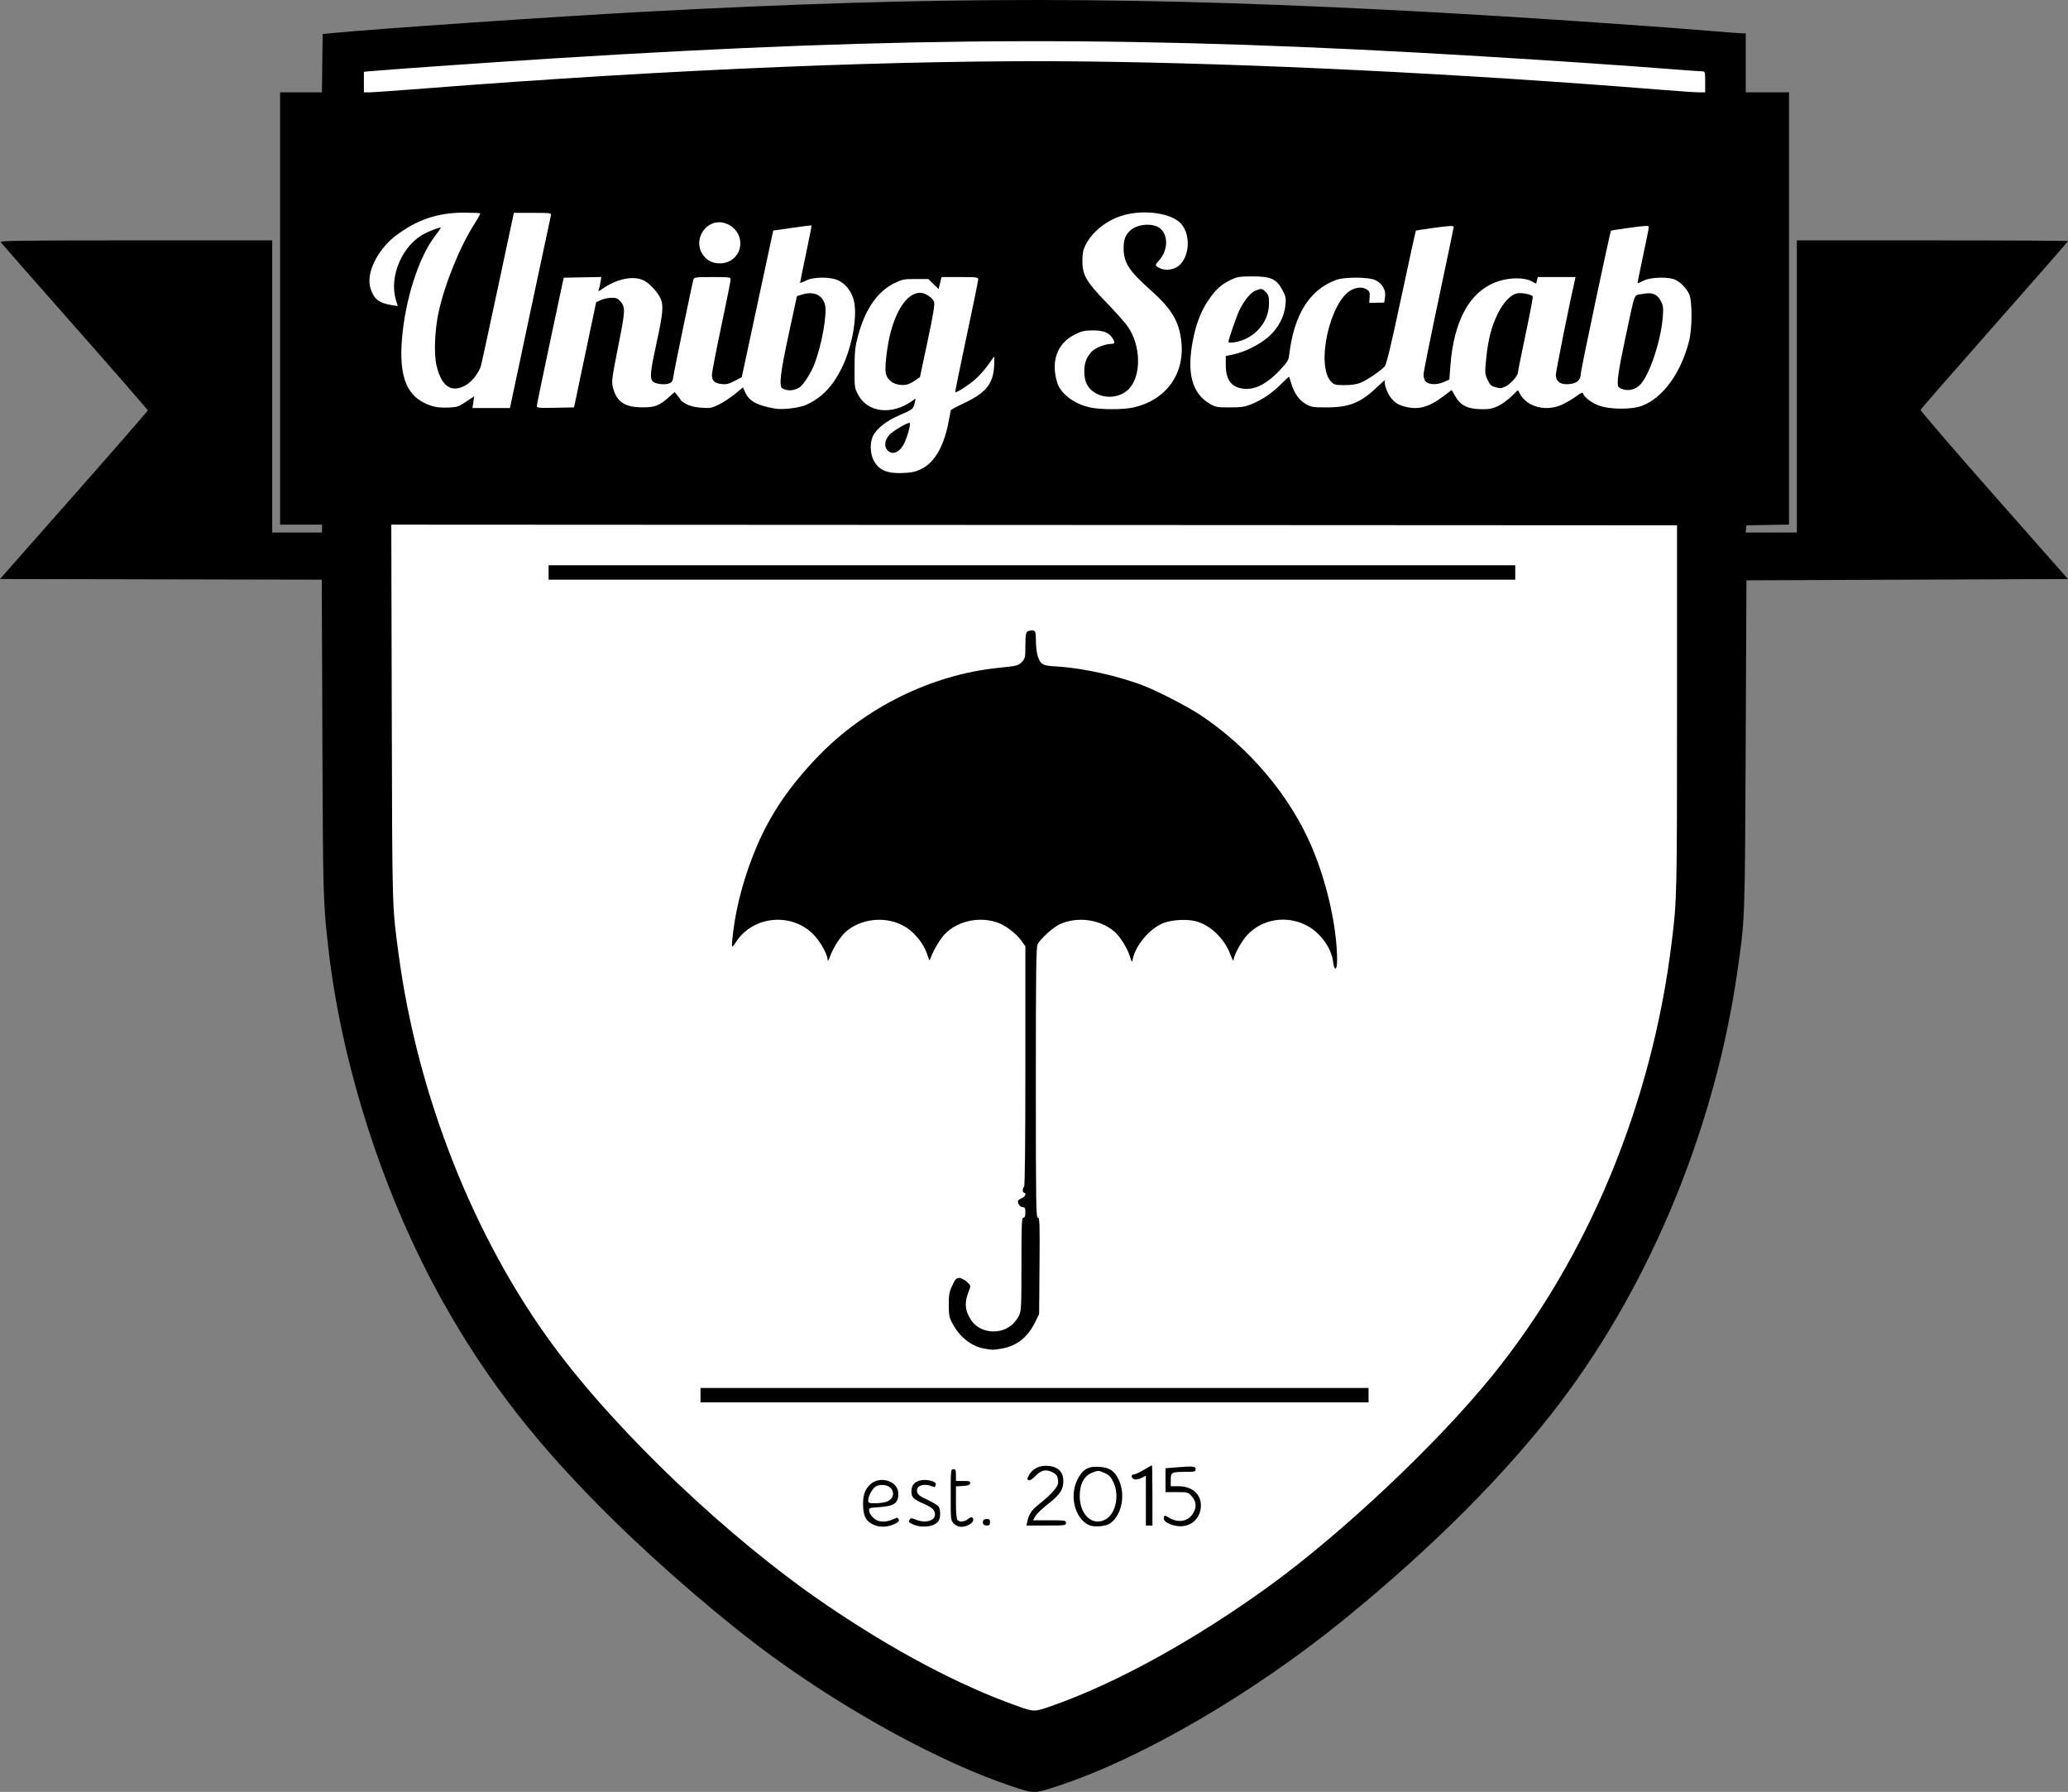 <?xml version="1.0" encoding="UTF-8" standalone="no"?>
<svg
   xmlns:dc="http://purl.org/dc/elements/1.1/"
   xmlns:cc="http://creativecommons.org/ns#"
   xmlns:rdf="http://www.w3.org/1999/02/22-rdf-syntax-ns#"
   xmlns:svg="http://www.w3.org/2000/svg"
   xmlns="http://www.w3.org/2000/svg"
   xmlns:sodipodi="http://sodipodi.sourceforge.net/DTD/sodipodi-0.dtd"
   xmlns:inkscape="http://www.inkscape.org/namespaces/inkscape"
   viewBox="0 0 986.763 854.879"
   height="854.879"
   width="986.763"
   version="1.1"
   id="svg4206"
   inkscape:version="0.91 r13725"
   sodipodi:docname="logo.svg">
  <rect x="0" y="0" width="986.763" height="854.879" fill="#808080" stroke="none"/>
  <sodipodi:namedview
     pagecolor="#ffffff"
     bordercolor="#666666"
     borderopacity="1"
     objecttolerance="10"
     gridtolerance="10"
     guidetolerance="10"
     inkscape:pageopacity="0"
     inkscape:pageshadow="2"
     inkscape:window-width="1199"
     inkscape:window-height="744"
     id="namedview4254"
     showgrid="false"
     inkscape:zoom="0.64219631"
     inkscape:cx="477.2765"
     inkscape:cy="517.0443"
     inkscape:window-x="0"
     inkscape:window-y="0"
     inkscape:window-maximized="0"
     inkscape:current-layer="svg4206" />
  <defs
     id="defs4210" />
  <path
     id="path4391"
     d="M 482.075,851.951 C 449.063,840.843 405.748,817.309 368.602,790.297 346.223,774.024 315.995,748.115 292.791,725.317 257.048,690.201 233.159,659.719 211.958,622.176 183.203,571.257 162.77,508.081 156.471,450.614 c -2.279,-20.795 -2.368,-24.089 -2.648,-98.904 l -0.282,-75.154 L 76.771,276.397 0,276.239 35.256,236.277 c 19.391,-21.979 35.256,-40.199 35.256,-40.49 0,-0.291 -15.693,-18.308 -34.873,-40.039 -19.18,-21.731 -35.087,-39.862 -35.349,-40.291 -0.38,-0.623 12.693,-0.781 64.56,-0.781 l 65.037,0 0,69.688 0,69.688 11.875,0 11.875,0 0,-1.875 0,-1.875 -10,0 -10,0 0,-103.125 0,-103.125 9.988,0 9.988,0 0.168,-13.906 0.168,-13.906 4.375,-0.433 c 20.609,-2.039 106.02,-7.882 148.75,-10.177 141.508,-7.6 236.753,-7.517 378.75,0.328 39.303,2.172 96.957,6.063 129.375,8.732 8.25,0.679 15.633,1.235 16.406,1.236 l 1.406,0.001 0,14.062 0,14.063 10.312,0 10.312,0 0,103.11 0,103.11 -10.156,0.172 -10.156,0.172 -0.198,1.719 -0.198,1.719 12.229,0 12.229,0 0,-69.688 0,-69.688 64.688,0 c 35.578,0 64.688,0.157 64.688,0.349 0,0.192 -15.766,18.211 -35.036,40.043 -19.27,21.831 -35.159,40.026 -35.309,40.432 -0.15,0.406 15.615,18.738 35.032,40.739 l 35.305,40 -76.715,0.312 -76.715,0.312 -0.356,78.438 c -0.386,84.886 -0.308,82.802 -4.059,108.75 -10.63,73.537 -40.996,147.49 -83.917,204.375 -25.575,33.895 -61.082,69.567 -103.866,104.346 -43.324,35.218 -96.365,66.106 -135.802,79.084 -12.203,4.015 -11.605,4.013 -23.25,0.095 z"
     style="fill:#000000" />
  <path
     id="path4387"
     d="m 503.013,813.441 c 30.515,-10.854 67.711,-31.445 102.819,-56.919 34.837,-25.278 79.887,-67.752 106.034,-99.971 45.93,-56.596 76.344,-129.946 85.78,-206.875 2.537,-20.682 2.555,-21.475 2.555,-111.562 l 0,-87.5 -306.748,-0.157 -306.748,-0.157 0.228,89.844 c 0.243,95.548 0.132,91.649 3.276,115.157 9.014,67.398 35.973,135.526 73.948,186.875 30.783,41.623 83.586,91.769 129.794,123.262 32.168,21.924 63.542,38.565 91.25,48.398 8.518,3.023 8.181,3.031 17.812,-0.395 z"
     style="fill:#ffffff" />
  <path
     style="fill:#000000"
     d="M 421.365 706.064 C 419.1 705.953 416.734 706.677 414.961 708.449 C 412.457 710.953 411.582 713.965 411.871 719.078 C 412.138 723.804 413.446 725.929 417.076 727.543 L 417.076 727.545 C 419.746 728.732 423.523 728.592 426.6 727.195 C 428.506 726.33 429.145 725.72 428.877 725.021 C 428.422 723.835 428.486 723.836 425.729 724.988 C 422.151 726.483 418.964 726.205 416.775 724.207 C 415.74 723.262 414.819 721.785 414.732 720.926 C 414.578 719.401 414.696 719.356 419.576 719.021 C 426.713 718.533 428.639 717.17 428.639 712.613 C 428.639 708.759 425.141 706.251 421.365 706.064 z M 421.295 708.451 C 422.643 708.519 423.956 708.943 424.77 709.701 C 427.188 711.954 426.278 715.318 422.934 716.484 C 421.844 716.864 419.447 717.176 417.607 717.176 C 414.627 717.176 414.264 717.032 414.264 715.863 C 414.264 713.965 416.088 710.406 417.607 709.342 C 418.563 708.673 419.947 708.384 421.295 708.451 z "
     id="path4385" />
  <path
     id="path4381"
     d="m 435.982,727.389 c -2.459,-1.02 -2.641,-1.277 -1.82,-2.571 0.404,-0.636 0.962,-0.604 2.783,0.156 4.476,1.87 9.193,0.638 9.193,-2.402 0,-2.155 -1.219,-3.329 -5.312,-5.117 -5.049,-2.206 -5.938,-3.104 -5.938,-6.001 0,-2.94 1.548,-4.668 4.713,-5.262 3.027,-0.568 7.402,0.708 6.901,2.013 -0.2,0.521 -0.364,1.059 -0.364,1.194 0,0.135 -0.721,-0.028 -1.603,-0.364 -4.059,-1.543 -7.63,-0.119 -6.909,2.755 0.338,1.345 1.35,2.106 5.038,3.787 2.538,1.157 4.921,2.674 5.295,3.372 0.87,1.626 0.872,4.824 0.004,6.445 -1.508,2.817 -7.566,3.826 -11.981,1.994 z"
     style="fill:#000000" />
  <path
     id="path4379"
     d="m 455.172,726.892 c -1.524,-1.524 -1.534,-1.613 -1.534,-13.75 0,-11.799 0.043,-12.216 1.25,-12.216 1.065,0 1.25,0.417 1.25,2.812 l 0,2.812 3.483,0 c 2.98,0 3.453,0.158 3.275,1.094 -0.161,0.845 -0.952,1.137 -3.483,1.283 l -3.275,0.189 0,7.655 c 0,5.12 0.248,7.903 0.75,8.405 1.117,1.117 3.255,0.909 5.034,-0.491 1.228,-0.966 1.72,-1.07 2.22,-0.467 1.325,1.596 -2.084,4.208 -5.492,4.208 -1.231,0 -2.507,-0.563 -3.479,-1.534 z"
     style="fill:#000000" />
  <path
     style="fill:#000000"
     d="M 522.445 699.77 C 518.447 699.931 516.274 701.607 514.107 705.883 C 510.166 713.664 512.886 724.456 519.576 727.578 C 522.062 728.738 527.743 728.244 529.852 726.684 C 535.383 722.588 537.175 712.898 533.719 705.773 C 531.685 701.581 529.292 700.065 524.277 699.791 C 523.626 699.755 523.017 699.746 522.445 699.77 z M 524.133 701.756 C 524.855 701.78 525.583 702.077 526.916 702.666 C 529.136 703.648 530.008 704.519 531.199 706.943 C 534.207 713.066 532.546 721.823 527.832 724.697 C 521.598 728.498 515.201 722.948 515.201 713.738 C 515.201 707.873 517.305 704.038 521.377 702.482 C 522.692 701.98 523.41 701.732 524.133 701.756 z "
     id="path4377" />
  <path
     id="path4373"
     d="m 559.963,727.692 c -3.306,-0.93 -4.99,-2.268 -4.622,-3.675 0.316,-1.21 0.348,-1.21 2.278,-0.039 4.531,2.75 9.257,1.969 11.629,-1.921 1.821,-2.986 1.634,-5.7 -0.559,-8.153 -1.792,-2.004 -1.922,-2.041 -7.188,-2.041 l -5.363,0 2e-4,-5.69 1.9e-4,-5.689 4.782,-0.404 c 8.252,-0.698 9.593,-0.579 9.593,0.846 0,1.134 -0.42,1.251 -4.531,1.259 -6.981,0.013 -7.344,0.202 -7.344,3.814 l 0,3.052 3.594,0 c 6.507,0 10.781,3.641 10.781,9.179 0,7.012 -6.082,11.421 -13.05,9.461 z"
     style="fill:#000000" />
  <path
     id="path4371"
     d="m 469.109,727.02 c -0.508,-1.382 0.218,-2.344 1.768,-2.344 1.194,0 1.51,0.327 1.51,1.562 0,1.231 -0.317,1.562 -1.496,1.562 -0.823,0 -1.625,-0.352 -1.783,-0.781 z"
     style="fill:#000000" />
  <path
     id="path4369"
     d="m 490.226,725.77 c 0.718,-3.332 1.997,-5.274 5.125,-7.781 6.394,-5.124 9.537,-8.639 9.537,-10.666 0,-2.775 -0.551,-3.826 -2.545,-4.857 -3.175,-1.642 -5.512,-1.189 -8.145,1.578 -1.502,1.579 -2.721,2.358 -3.325,2.127 -0.828,-0.318 -0.84,-0.586 -0.096,-2.025 1.926,-3.725 5.611,-5.396 10.354,-4.696 4.003,0.591 6.257,3.121 6.257,7.022 0,4.188 -1.618,6.652 -7.202,10.972 -2.707,2.094 -5.454,4.718 -6.105,5.833 l -1.183,2.026 7.87,0 c 7.453,0 7.87,0.066 7.87,1.25 0,1.195 -0.417,1.25 -9.425,1.25 l -9.425,0 0.437,-2.031 z"
     style="fill:#000000" />
  <path
     id="path4367"
     d="m 546.763,715.91 0,-11.891 -1.917,0.992 c -1.055,0.545 -2.528,0.904 -3.275,0.797 -1.728,-0.247 -2.264,-2.382 -0.598,-2.382 0.647,0 2.811,-0.984 4.809,-2.188 1.998,-1.203 3.739,-2.188 3.869,-2.188 0.13,0 0.237,6.469 0.237,14.375 l 0,14.375 -1.562,0 -1.562,0 0,-11.891 z"
     style="fill:#000000" />
  <path
     id="path4365"
     d="m 334.263,665.614 0,-3.438 159.375,0 159.375,0 0,3.438 0,3.438 -159.375,0 -159.375,0 0,-3.438 z"
     style="fill:#000000" />
  <path
     id="path4363"
     d="m 469.763,643.409 c -6.257,-1.055 -11.853,-5.481 -15.388,-12.17 -1.427,-2.701 -1.653,-3.888 -1.663,-8.75 -0.01,-4.818 0.23,-6.141 1.672,-9.219 1.401,-2.99 1.951,-3.594 3.271,-3.594 0.873,0 2.506,0.821 3.628,1.824 1.969,1.759 2.011,1.897 1.205,3.906 -2.317,5.771 -2.241,9.033 0.316,13.503 2.049,3.582 5.464,5.755 9.738,6.196 5.874,0.606 10.965,-2.148 13.632,-7.376 1.134,-2.222 1.213,-3.836 1.213,-24.59 0,-19.328 0.122,-22.212 0.938,-22.212 0.677,0 0.938,-0.694 0.938,-2.5 0,-2.068 -0.212,-2.5 -1.228,-2.5 -1.348,0 -2.817,-2.143 -2.178,-3.176 0.221,-0.358 1.078,-0.908 1.904,-1.222 1.457,-0.554 2.137,-2.477 0.877,-2.477 -0.344,0 -0.625,-0.546 -0.625,-1.213 0,-0.667 0.281,-1.387 0.625,-1.599 0.409,-0.253 0.625,-20.129 0.625,-57.591 l 0,-57.205 -1.905,-2.653 c -2.209,-3.076 -6.845,-6.78 -10.282,-8.217 -8.737,-3.65 -19.818,-1.544 -26.149,4.97 -2.422,2.492 -5.835,8.305 -7.013,11.946 -0.328,1.014 -0.556,0.753 -1.205,-1.384 -1.874,-6.167 -6.87,-12.135 -12.438,-14.859 -8.507,-4.162 -19.375,-2.893 -26.49,3.093 -2.585,2.175 -6.225,7.777 -7.641,11.758 -0.746,2.1 -1.178,2.751 -1.207,1.822 -0.079,-2.487 -3.133,-8.101 -6.283,-11.547 -10.352,-11.327 -29.404,-9.693 -37.596,3.225 -2.104,3.318 -2.186,2.916 -1.134,-5.562 1.597,-12.875 5.626,-27.326 11.315,-40.583 6.611,-15.407 15.742,-28.744 29.267,-42.747 22.456,-23.25 54.056,-38.78 85.56,-42.048 9.357,-0.971 9.835,-1.088 11.482,-2.819 1.619,-1.701 1.719,-2.142 1.728,-7.578 0.01,-6.001 0.293,-7.117 1.865,-7.345 2.979,-0.434 3.124,-0.211 3.152,4.855 0.015,2.664 0.41,5.917 0.878,7.229 1.515,4.247 2.133,4.57 9.574,5.004 12.097,0.706 29.655,4.65 41.375,9.294 7.1,2.814 21.008,10.039 26.924,13.989 23.097,15.418 42.375,38.24 52.754,62.453 7.385,17.228 12.217,38.779 12.217,54.493 0,4.917 -1.352,5.229 -1.945,0.449 -0.803,-6.469 -6.029,-13.668 -12.381,-17.053 -9.6,-5.117 -21.315,-3.305 -28.534,4.413 -2.843,3.04 -6.486,9.757 -6.547,12.072 -0.018,0.688 -0.695,-0.531 -1.503,-2.708 -2.805,-7.552 -9.324,-13.895 -16.277,-15.837 -4.233,-1.183 -11.404,-0.831 -15.625,0.767 -6.355,2.405 -13.297,10.496 -14.656,17.08 -0.395,1.915 -0.421,1.89 -1.524,-1.47 -1.322,-4.027 -4.712,-9.345 -7.4,-11.606 -6.853,-5.766 -17.399,-7.191 -25.782,-3.483 -3.135,1.387 -9.337,6.93 -10.697,9.561 -0.736,1.424 -0.877,12.044 -0.877,66.102 0,57.685 0.101,64.406 0.966,64.406 0.858,0 0.945,2.587 0.781,22.984 l -0.185,22.984 -2.015,4.091 c -3.512,7.13 -8.848,11.27 -16.03,12.435 -4.219,0.685 -3.887,0.685 -8.017,-0.011 z"
     style="fill:#000000" />
  <path
     id="path4361"
     d="m 261.763,273.114 0,-3.438 230.625,0 230.625,0 0,3.438 0,3.438 -230.625,0 -230.625,0 0,-3.438 z"
     style="fill:#000000" />
  <path
     style="fill:#ffffff"
     d="M 449.281 132.176 L 448.562 135.031 L 447.842 137.889 L 445.398 135.5 L 442.953 133.113 L 436.875 133.113 C 431.268 133.113 430.477 133.271 426.625 135.168 C 418.691 139.074 412.775 147.651 409.453 160.068 C 408.035 165.369 407.796 167.559 407.752 175.613 C 407.702 184.693 407.754 185.092 409.428 188.268 C 413.933 196.817 425.423 198.207 435.113 191.377 L 436.902 190.117 L 436.457 192.24 C 435.859 195.094 435.433 195.435 429.078 198.137 C 423.055 200.697 418.19 204.537 416.527 208.041 C 414.937 211.392 415.195 216.836 417.1 220.086 C 419.659 224.453 423.514 226.002 430.992 225.668 C 435.019 225.488 436.918 225.066 439.607 223.75 C 445.704 220.767 450.084 213.482 452.354 202.545 C 453.06 199.139 453.639 196.112 453.639 195.82 C 453.639 195.528 456.081 194.161 459.068 192.781 C 470.385 187.553 473.92 183.317 474.361 174.455 C 474.589 169.882 474.54 169.646 473.652 170.996 C 470.376 175.978 466.835 179.987 463.479 182.51 C 459.573 185.446 456.198 187.444 455.807 187.053 C 455.688 186.935 458.106 175.047 461.178 160.637 C 464.25 146.226 466.764 133.928 466.764 133.307 C 466.764 132.27 466.037 132.176 458.021 132.176 L 449.281 132.176 z M 439.139 139.676 C 441.446 139.676 445.024 142.064 445.721 144.07 C 446.107 145.182 445.236 150.407 442.604 162.771 L 438.951 179.93 L 436.451 181.619 C 433.495 183.616 431.664 184.034 428.469 183.436 C 425.462 182.873 423.144 180.695 422.629 177.951 C 422.09 175.08 423.296 164.915 424.9 158.816 C 428.061 146.799 433.36 139.676 439.139 139.676 z M 433.93 201.768 C 434.019 201.77 434.084 201.789 434.123 201.828 C 434.638 202.343 432.859 208.704 431.365 211.686 C 429.242 215.923 425.702 217.303 423.422 214.783 C 421.771 212.959 422.13 210.014 424.303 207.539 C 425.973 205.637 432.591 201.731 433.93 201.768 z "
     id="path4359" />
  <path
     style="fill:#ffffff"
     d="M 387.248 107.516 C 387.153 107.455 382.998 107.987 378.014 108.697 L 368.951 109.988 L 361.445 144.959 L 353.939 179.928 L 350.508 181.732 C 347.778 183.167 346.519 183.475 344.355 183.238 C 340.867 182.856 339.596 181.582 339.717 178.584 C 339.769 177.294 341.797 166.857 344.225 155.391 C 346.652 143.924 348.639 134.01 348.639 133.359 C 348.639 132.255 348.057 132.176 339.93 132.176 C 332.176 132.176 331.186 132.296 330.898 133.27 C 330.225 135.551 321.757 176.42 321.365 179.279 C 321.027 181.743 320.666 182.389 319.328 182.906 C 317.006 183.804 312.321 183.16 311.332 181.807 C 310.026 180.021 310.336 177.158 313.326 163.357 C 316.311 149.579 316.659 145.88 315.279 142.578 C 314.264 140.148 311.123 136.446 308.486 134.568 C 303.606 131.093 294.934 132.489 287.117 138.006 C 285.483 139.159 285.331 139.179 285.713 138.184 C 285.948 137.57 286.319 135.958 286.535 134.604 L 286.928 132.141 L 277.949 132.314 L 268.971 132.488 L 262.586 162.488 C 259.075 178.988 256.187 192.989 256.17 193.6 C 256.141 194.621 256.85 194.697 265.021 194.537 L 273.906 194.363 L 279.186 169.256 L 284.467 144.148 L 286.736 143.125 C 287.985 142.562 290.247 142.083 291.76 142.062 C 293.992 142.032 294.781 142.34 295.945 143.693 C 298.452 146.607 298.411 147.906 295.34 163.426 C 291.692 181.863 291.652 182.206 292.721 185.781 C 294.551 191.902 298.41 194.307 306.451 194.34 C 312.637 194.365 314.447 193.65 319.496 189.182 L 321.918 187.039 L 323.381 188.826 C 324.185 189.809 324.853 190.772 324.865 190.967 C 324.878 191.161 326.02 191.956 327.404 192.734 C 329.116 193.697 331.412 194.262 334.584 194.502 C 338.906 194.829 339.534 194.713 343.162 192.916 C 345.315 191.85 348.751 189.588 350.799 187.891 L 354.521 184.805 L 355.594 187.201 C 357.469 191.389 361.334 193.483 369.889 194.941 C 373.631 195.58 381.491 194.603 384.799 193.09 C 392.041 189.777 397.148 184.516 401.465 175.926 C 406.897 165.116 409.54 149.162 407.062 142.141 C 405.735 138.377 403.389 135.521 400.32 133.932 C 396.511 131.959 388.167 131.957 384.42 133.928 C 382.959 134.696 381.764 135.137 381.764 134.906 C 381.764 134.676 383.036 128.443 384.592 121.057 C 386.148 113.67 387.343 107.576 387.248 107.516 z M 386.76 139.891 C 390.194 139.959 392.712 141.86 393.633 145.281 C 394.782 149.549 392.22 164.151 388.68 173.518 C 386.92 178.174 382.989 184.177 381.092 185.105 C 379.008 186.125 377.357 186.416 375.514 186.086 C 374.654 185.932 373.6 185.517 373.17 185.164 C 371.656 183.92 372.463 177.377 376.352 159.383 L 380.264 141.275 L 383.045 140.443 C 384.368 140.048 385.615 139.868 386.76 139.891 z "
     id="path4353" />
  <path
     id="path4349"
     d="m 541.105,194.333 c 15.627,-3.683 24.485,-16.28 22.51,-32.01 -1.188,-9.461 -4.76,-15.214 -15.192,-24.465 -9.688,-8.591 -12.285,-12.701 -12.285,-19.443 0,-4.069 0.879,-6.386 3.222,-8.496 2.962,-2.667 8.693,-3.526 12.608,-1.891 5.521,2.307 6.006,10.943 0.92,16.393 -1.454,1.558 -1.643,2.066 -0.975,2.62 2.873,2.385 7.996,2.107 10.93,-0.593 5.162,-4.751 5.21,-15.628 0.089,-20.335 -5.291,-4.864 -18.608,-6.277 -28.262,-2.999 -7.369,2.502 -13.759,7.817 -16.782,13.961 -1.084,2.204 -1.432,3.981 -1.427,7.289 0.01,6.871 1.797,9.98 11.469,19.961 4.447,4.589 9.104,9.85 10.35,11.691 6.097,9.013 6.378,22.886 0.594,29.288 -3.87,4.283 -10.991,5.255 -16.189,2.209 -3.689,-2.162 -5.297,-5.302 -5.297,-10.343 0,-4.111 0.991,-6.71 3.64,-9.54 1.598,-1.708 6.454,-3.579 9.286,-3.579 1.714,0 1.82,-0.727 0.419,-2.866 -1.682,-2.566 -4.395,-3.585 -9.468,-3.554 -3.821,0.023 -5.189,0.343 -8.438,1.971 -8.344,4.182 -11.468,12.618 -8.432,22.768 1.622,5.423 8.06,10.332 15.743,12.003 5.253,1.143 16.035,1.123 20.966,-0.04 z"
     style="fill:#ffffff" />
  <path
     style="fill:#ffffff"
     d="M 785.285 107.785 C 784.054 107.818 781.829 108.093 777.857 108.629 C 772.959 109.29 768.84 109.93 768.705 110.051 C 768.262 110.448 754.264 176.666 754.264 178.365 C 754.264 181.053 752.682 182.68 749.627 183.139 C 744.933 183.843 742.389 182.297 742.389 178.744 C 742.389 177.165 749.142 143.536 751.459 133.582 L 751.787 132.176 L 742.779 132.176 L 733.773 132.176 L 733.379 133.744 L 732.986 135.312 L 730.525 134.057 C 727.25 132.385 720.76 132.376 715.422 134.035 C 701.69 138.303 693.672 152.313 692.029 174.908 L 691.58 181.076 L 688.768 182.322 C 685.482 183.776 681.334 183.519 680.066 181.785 C 679.625 181.181 679.264 179.763 679.264 178.633 C 679.264 177.503 682.498 161.365 686.451 142.773 C 690.404 124.182 693.639 108.624 693.639 108.199 C 693.639 107.606 691.574 107.705 684.732 108.629 C 679.834 109.29 675.725 109.92 675.602 110.029 C 675.478 110.139 672.341 124.466 668.631 141.867 C 663.753 164.743 661.565 173.86 660.73 174.789 C 658.835 176.897 652.278 181.355 649.264 182.584 C 647.379 183.352 644.857 183.731 641.623 183.734 C 637.302 183.738 636.631 183.574 635.238 182.176 C 627.624 174.528 634.672 143.152 645.117 138.195 C 647.847 136.9 650.463 136.898 652.307 138.189 C 653.504 139.028 653.716 139.654 653.539 141.838 L 653.326 144.475 L 656.904 144.426 L 660.48 144.377 L 660.877 141.74 C 661.379 138.395 659.629 135.311 656.285 133.648 C 653.203 132.116 641.563 132.054 637.531 133.549 C 624.836 138.255 617.449 150.046 615.158 169.254 C 614.84 171.923 614.303 172.788 610.475 176.818 C 604.897 182.69 599.837 185.51 594.877 185.51 C 588.169 185.51 584.889 181.796 584.889 174.207 L 584.889 169.848 L 588.732 169.031 C 594.255 167.859 601.512 164.136 605.654 160.35 C 609.991 156.385 612.795 151.022 613.357 145.613 C 613.705 142.271 613.551 141.489 611.943 138.426 C 609.151 133.104 606.459 131.863 597.701 131.863 C 591.602 131.863 590.434 132.048 587.359 133.49 C 582.761 135.647 579.878 138.272 576.461 143.412 C 572.945 148.7 570.743 154.446 569.203 162.355 C 566.166 177.954 568.746 187.631 577.277 192.646 C 579.964 194.226 580.731 194.363 586.764 194.363 C 592.257 194.363 593.937 194.118 597.076 192.852 C 602.279 190.752 607.053 187.513 611.314 183.191 C 613.307 181.171 615.017 179.624 615.113 179.754 C 615.21 179.884 615.65 181.254 616.094 182.801 C 617.417 187.416 619.762 190.799 622.924 192.658 C 625.631 194.25 626.307 194.363 633.014 194.359 C 643.806 194.353 649.162 192.203 657.021 184.725 C 659.398 182.463 661.148 180.951 660.91 181.363 C 660.116 182.741 661.869 187.701 664.053 190.252 C 665.613 192.075 667.102 193.04 669.414 193.727 C 676.418 195.807 681.492 194.55 688.936 188.895 L 692.67 186.059 L 694.338 188.961 C 696.957 193.519 700.261 195.145 707.076 195.232 C 710.468 195.276 712.175 194.952 714.678 193.787 L 714.678 193.785 C 716.453 192.959 719.349 190.892 721.113 189.191 L 724.32 186.1 L 725.174 187.732 C 728.612 194.312 738.073 196.646 745.826 192.828 C 747.889 191.812 750.812 190.054 752.324 188.922 C 754.508 187.286 755.14 187.056 755.396 187.801 C 756.017 189.599 759.349 192.119 762.887 193.463 C 768.07 195.432 778.763 195.475 783.664 193.547 C 793.498 189.677 801.867 178.206 805.865 163.113 C 807.519 156.868 807.554 143.449 805.924 140.172 C 804.547 137.403 802.17 134.926 799.588 133.566 C 796.534 131.958 787.782 132.136 784.297 133.877 C 782.769 134.641 781.458 135.203 781.383 135.127 C 781.308 135.051 782.478 129.223 783.984 122.176 C 785.491 115.129 786.733 108.928 786.744 108.395 C 786.753 107.962 786.516 107.753 785.285 107.785 z M 601.871 137.896 C 602.544 137.983 603.086 138.443 603.979 139.336 C 605.287 140.644 605.514 141.455 605.514 144.859 C 605.514 152.38 600.44 159.411 592.965 162.252 C 590.117 163.334 586.139 163.841 586.139 163.121 C 586.139 162.052 590.29 150.115 591.467 147.801 C 593.846 143.122 596.722 139.63 598.969 138.691 C 600.392 138.097 601.198 137.81 601.871 137.896 z M 724.902 139.848 C 727.266 139.761 730.847 140.575 731.377 141.432 C 731.537 141.691 730.005 149.771 727.971 159.385 C 725.937 168.998 724.27 177.291 724.268 177.814 C 724.26 179.345 720.473 183.507 718.236 184.441 C 715.918 185.41 715.966 185.409 713.121 184.59 C 711.474 184.115 710.769 183.38 709.734 181.053 C 708.497 178.27 708.467 177.732 709.16 170.926 C 710.074 161.949 711.681 155.72 714.615 149.783 C 717.404 144.141 720.838 140.532 723.977 139.943 C 724.252 139.892 724.565 139.86 724.902 139.848 z M 786.596 139.91 C 789.425 139.911 791.187 141.072 792.484 143.615 C 793.629 145.859 793.75 146.864 793.41 151.287 C 792.53 162.739 786.898 179.418 782.482 183.648 C 780.331 185.709 777.747 186.476 774.963 185.879 C 773.801 185.63 772.592 185.046 772.273 184.582 C 771.319 183.19 772.179 177.031 775.488 161.551 C 780.431 138.429 779.434 141.11 783.387 140.289 C 784.589 140.039 785.653 139.91 786.596 139.91 z "
     id="path4347" />
  <path
     id="path4339"
     d="m 222.389,191.65 3.891,-2.598 -0.422,2.812 -0.422,2.812 8.945,-0.002 8.945,-0.002 9.648,-45.467 c 5.306,-25.007 9.769,-45.959 9.917,-46.561 0.247,-1.003 -0.473,-1.094 -8.715,-1.094 l -8.984,0 -7.437,34.844 c -4.09,19.164 -7.77,36.167 -8.177,37.783 -0.906,3.597 -4.572,8.219 -7.842,9.888 -6.627,3.381 -11.126,0.132 -13.454,-9.716 -1.302,-5.509 -0.869,-16.688 0.981,-25.299 2.896,-13.482 10.232,-31.539 17.214,-42.372 1.616,-2.508 2.789,-4.71 2.605,-4.893 -0.183,-0.183 -3.803,-0.328 -8.044,-0.321 -12.137,0.02 -22.004,3.343 -31.875,10.736 -9.12,6.83 -14.677,18.244 -12.376,25.422 1.652,5.156 4.072,7.016 10.4,7.994 l 2.609,0.403 -0.89,-2.959 c -3.383,-11.241 3.114,-26.204 13.736,-31.636 2.862,-1.463 7.351,-3.105 7.656,-2.8 0.117,0.117 -1.081,1.878 -2.661,3.913 -7.793,10.033 -14.29,30.238 -15.841,49.265 -1.361,16.702 1.84,26.007 10.428,30.312 3.902,1.956 6.829,2.531 11.815,2.321 4.042,-0.17 4.827,-0.432 8.352,-2.786 z"
     style="fill:#ffffff" />
  <path
     id="path4337"
     d="m 348.609,124.281 c 6.673,-3.942 6.044,-13.7 -1.108,-17.191 -10.082,-4.92 -18.827,8.497 -10.567,16.212 2.91,2.718 8.008,3.145 11.675,0.979 z"
     style="fill:#ffffff" />
  <path
     id="path4335"
     d="m 202.728,42.197 c 118.025,-9.226 229.858,-13.807 314.347,-12.877 79.377,0.874 180.266,5.819 275.304,13.495 8.417,0.68 16.644,1.236 18.281,1.236 l 2.977,0 0,-5 c 0,-4.768 -0.065,-5 -1.406,-5.003 -0.773,-0.002 -8.438,-0.556 -17.031,-1.232 -20.364,-1.602 -55.389,-3.966 -87.812,-5.927 -163.994,-9.915 -272.947,-9.683 -442.812,0.945 -27.345,1.711 -74.129,4.964 -86.094,5.987 l -4.844,0.414 0,4.908 0,4.908 2.684,0 c 1.476,0 13.359,-0.834 26.406,-1.854 z"
     style="fill:#ffffff" />
</svg>
